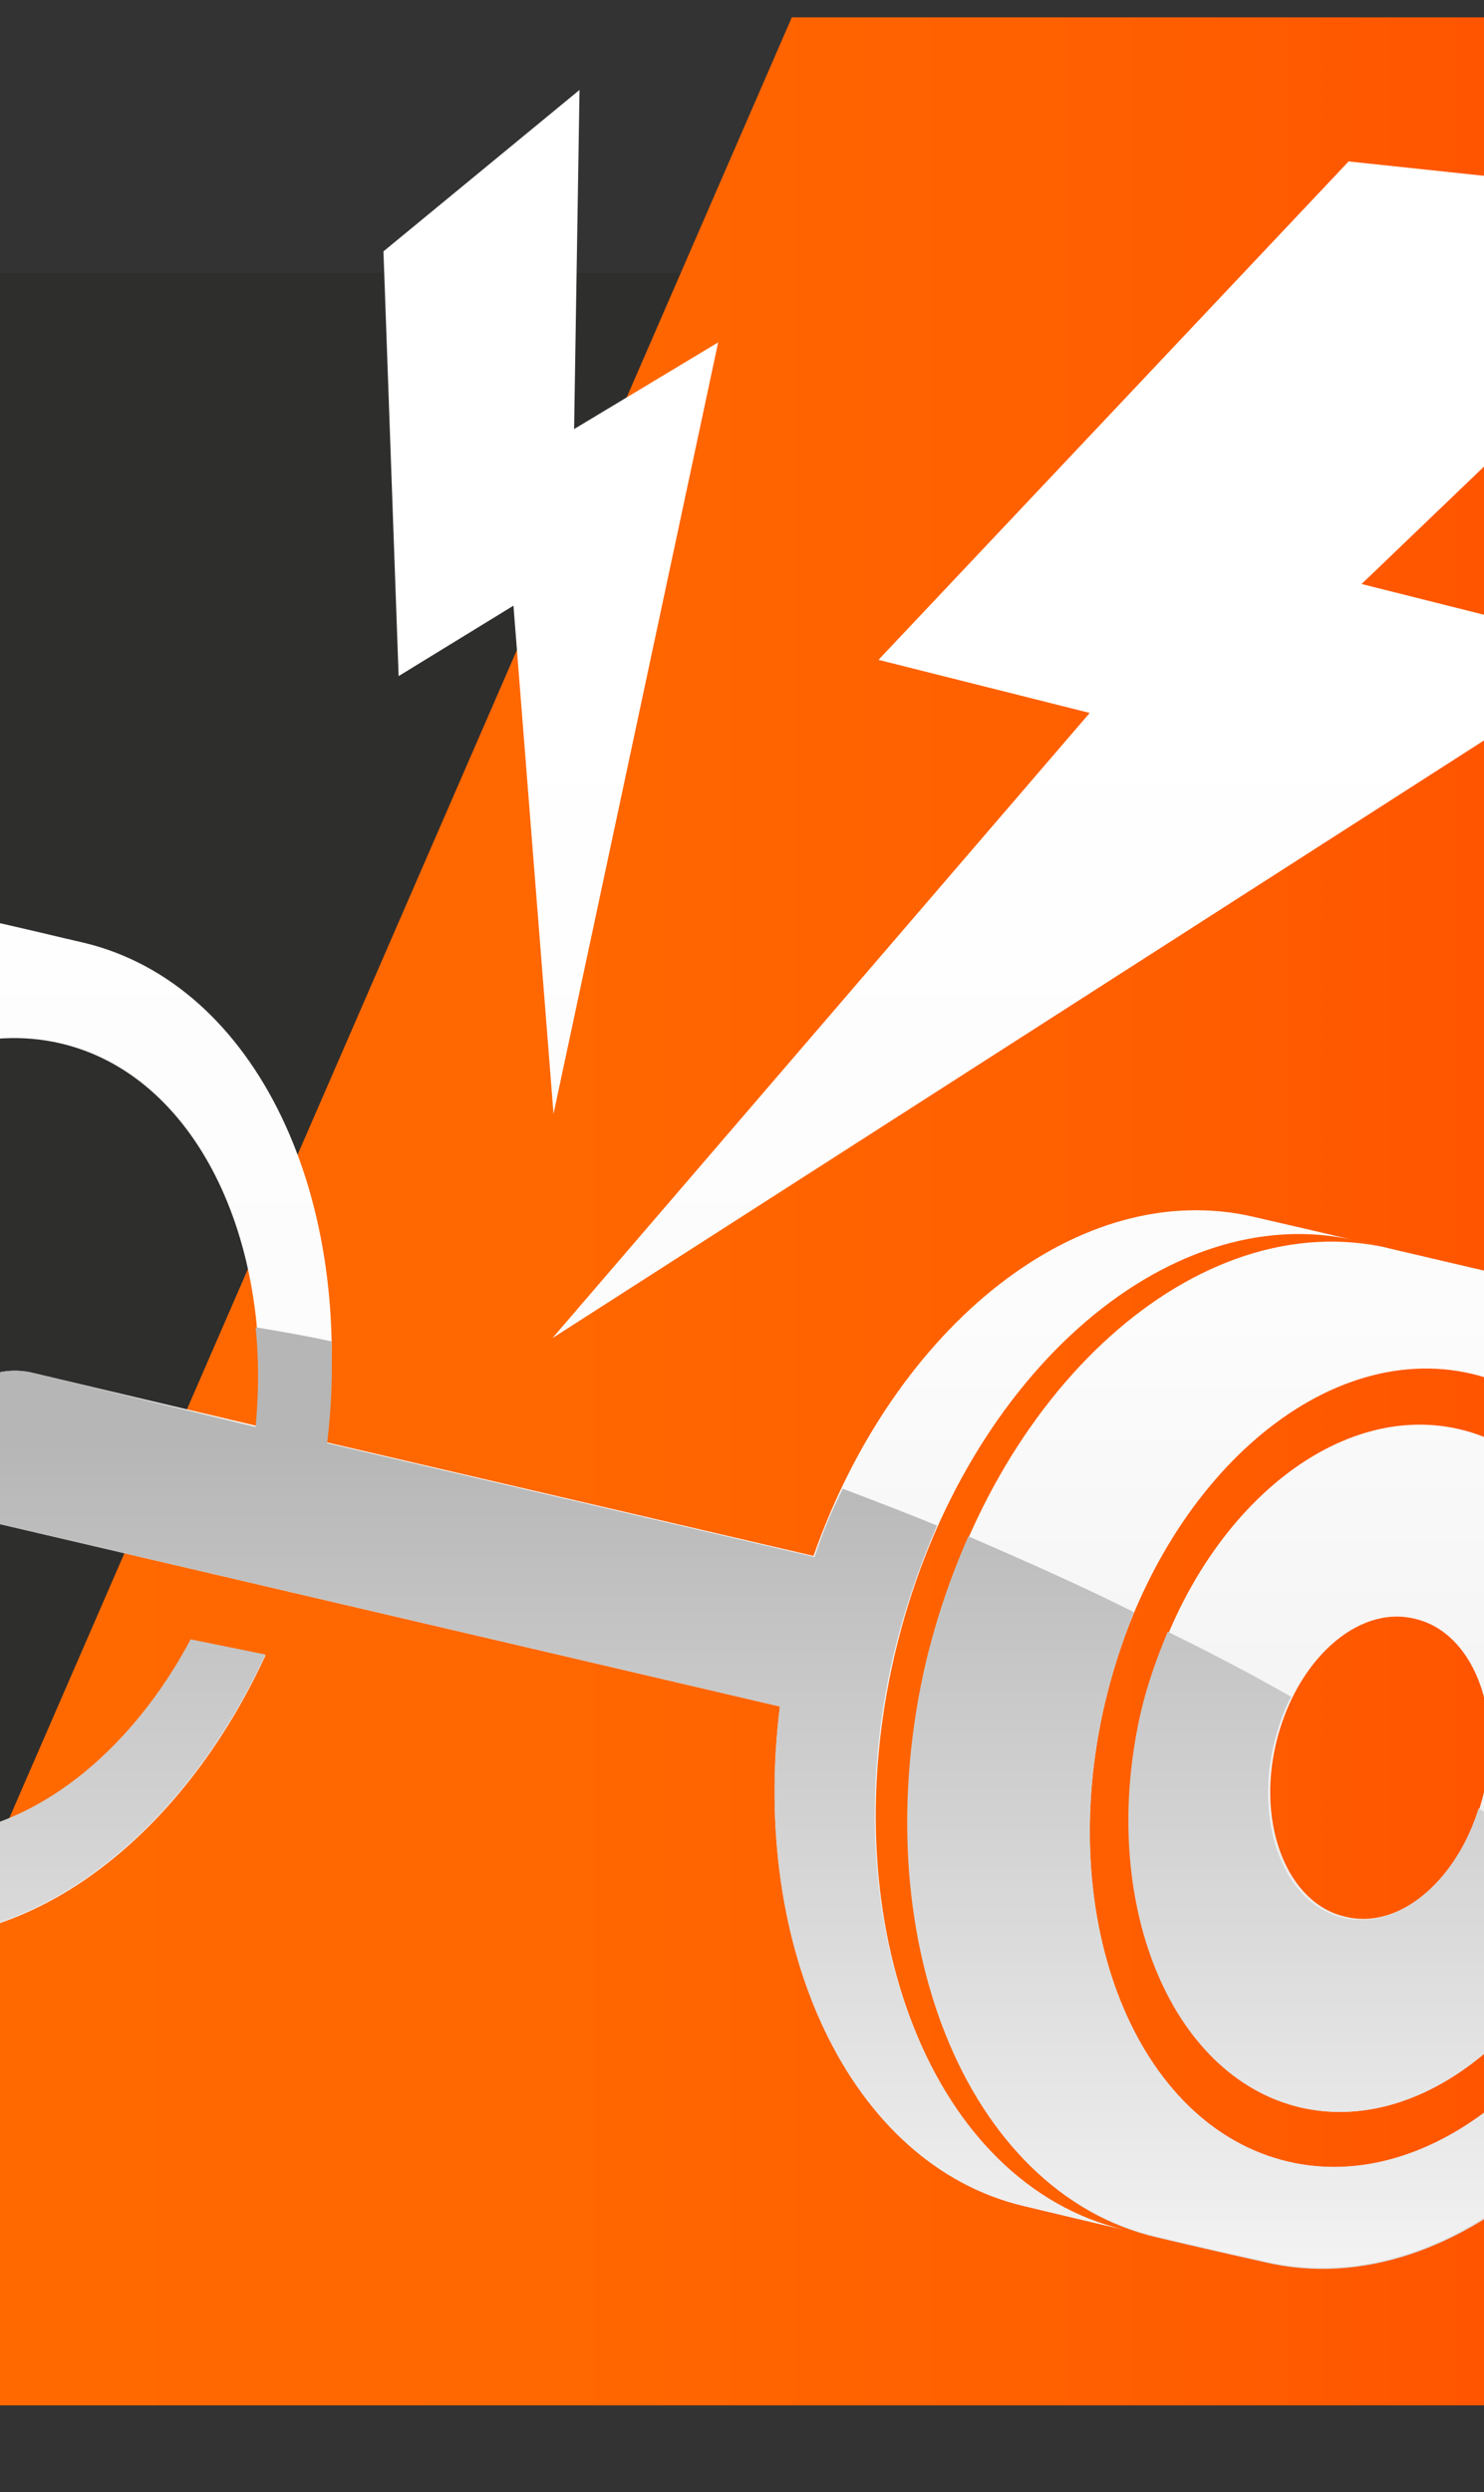<?xml version="1.0" encoding="utf-8"?>
<!-- Generator: Adobe Illustrator 25.2.1, SVG Export Plug-In . SVG Version: 6.00 Build 0)  -->
<svg version="1.1" id="Layer_1" xmlns="http://www.w3.org/2000/svg" xmlns:xlink="http://www.w3.org/1999/xlink" x="0px" y="0px"
	 viewBox="0 0 137 230" style="enable-background:new 0 0 137 230;" xml:space="preserve">
<rect x="0" y="0" width="137" height="230" fill="#333333" stroke="none"/>
<style type="text/css">
	.st0{display:none;fill:#F8BD7A;}
	.st1{fill:#2E2E2D;}
	.st2{fill:url(#SVGID_1_);}
	.st3{fill:url(#SVGID_2_);}
	.st4{fill:url(#SVGID_3_);}
</style>
<g>
	<path class="st0" d="M922.9,113.8l-2.3-0.3c0.2,1.2,0.3,2.5,0.5,3.8C921.6,116.1,922.3,114.9,922.9,113.8z"/>
	<path class="st0" d="M53.3,119.3L11.2,226.1L128.7,79.7l-51.8,1.2l43.7-72.5c0-0.1,0-0.1,0.1-0.2c0-0.1,0-0.2,0.1-0.3
		s0-0.1,0.1-0.1c0.1-0.2,0.1-0.4,0.2-0.6c0-0.1,0.1-0.3,0.2-0.4c-0.1-0.2,0-0.4,0.1-0.5s0.2-0.2,0.3-0.2V6c0-0.1,0-0.1,0-0.2
		s0.1-0.3,0.2-0.4V5.3c0-0.1,0.1-0.1,0.1-0.1V5.1c0-0.2,0.1-0.4,0.2-0.6L62.6,5.9l-54,114.7L53.3,119.3z"/>
</g>
<g>
	<polygon class="st1" points="30.6,198.4 -140.4,198.4 -65.1,25.2 105.9,25.2 	"/>
	<linearGradient id="SVGID_1_" gradientUnits="userSpaceOnUse" x1="-22.651" y1="111.783" x2="278.614" y2="111.783">
		<stop  offset="0" style="stop-color:#FF6A00"/>
		<stop  offset="0.247" style="stop-color:#FF6700"/>
		<stop  offset="0.433" style="stop-color:#FF5E00"/>
		<stop  offset="0.6" style="stop-color:#FF4E00"/>
		<stop  offset="0.754" style="stop-color:#FF3700"/>
		<stop  offset="0.899" style="stop-color:#FF1900"/>
		<stop  offset="1" style="stop-color:#FF0000"/>
	</linearGradient>
	<polygon class="st2" points="182.8,222 -22.7,222 73.1,1.6 278.6,1.6 	"/>
	<g>
		<linearGradient id="SVGID_2_" gradientUnits="userSpaceOnUse" x1="51.703" y1="263.87" x2="51.703" y2="62.78">
			<stop  offset="9.460749e-02" style="stop-color:#B6B6B6"/>
			<stop  offset="0.219" style="stop-color:#D0D0D0"/>
			<stop  offset="0.362" style="stop-color:#E5E5E5"/>
			<stop  offset="0.522" style="stop-color:#F4F4F4"/>
			<stop  offset="0.711" style="stop-color:#FCFCFC"/>
			<stop  offset="1" style="stop-color:#FFFFFF"/>
		</linearGradient>
		<path class="st3" d="M-47.8,122.2C-41.9,97-22.9,79.9-5.2,84c-3.9-0.9-7.6-1.8-9.3-2.2c-17.6-4.1-36.7,13-42.6,38.2
			c-5.9,25.2,3.6,49,21.2,53.1c1.7,0.4,5.4,1.3,9.3,2.2C-44.2,171.1-53.7,147.4-47.8,122.2z M51,123.5L150,60l-24.3-6.1l36.5-35
			l-37.7-4L81.1,60.9l19.5,4.9L51,123.5z M47.4,55.9l3.7,46.9l15.2-71.2l-13.3,8l0.5-31.3L35.4,23.2l1.4,39.2L47.4,55.9z
			 M-26.6,175.3c0,0,0.1,0,0.1,0L-26.6,175.3L-26.6,175.3z M134.7,131.9c-12.1-2.8-25.2,8.9-29.2,26.2c-4,17.3,2.5,33.6,14.6,36.4
			c12.1,2.8,25.2-8.9,29.2-26.2C153.3,151,146.8,134.7,134.7,131.9z M137,165.4c-1.8,7.6-7.5,12.8-12.8,11.5
			c-5.3-1.2-8.2-8.4-6.4-16c1.8-7.6,7.5-12.8,12.8-11.5C135.9,150.6,138.8,157.8,137,165.4z M138,117.5c-3.9-0.9-18.3-4.3-22.3-5.2
			c-16-3.7-33.1,10-40.6,31.3l-45-10.5C33,110.7,23.7,90.8,7.7,87c-1.8-0.4-5.8-1.4-10-2.3c-17.6-4.1-36.7,13-42.6,38.2
			c-5.9,25.2,3.6,49,21.2,53.1c4.2,1,8.2,1.9,10,2.3c14.5,3.4,29.9-7.5,38.2-25.5l-6.9-1.4c-6.9,12.7-18.3,20.2-29.1,17.7
			c-14-3.3-21.6-22.2-16.9-42.3C-23.7,106.6-8.5,93,5.6,96.3c12.4,2.9,19.7,18,18.1,35.3L3,126.7c-3.8-0.9-7.7,1.5-8.6,5.3
			c-0.9,3.8,1.5,7.7,5.3,8.6L72,157.5c-2.8,22.4,6.5,42.3,22.5,46.1c1.7,0.4,5.4,1.3,9.3,2.2c-17.6-4.1-27.1-27.9-21.2-53.1
			c5.9-25.2,25-42.3,42.6-38.2l3,0.7c-17.6-4.1-36.7,13-42.6,38.2c-5.9,25.2,3.6,49,21.2,53.1c4.2,1,8.2,1.9,10,2.3
			c17.6,4.1,36.7-13,42.6-38.2C165.2,145.4,155.7,121.7,138,117.5z M152.8,169.1c-4.7,20.1-19.9,33.7-33.9,30.4
			c-14-3.3-21.6-22.2-16.9-42.3c4.7-20.1,19.9-33.7,33.9-30.4C149.9,130.1,157.5,149,152.8,169.1z"/>
		<linearGradient id="SVGID_3_" gradientUnits="userSpaceOnUse" x1="48.627" y1="56.702" x2="48.627" y2="237.566">
			<stop  offset="0.422" style="stop-color:#B6B6B6"/>
			<stop  offset="0.927" style="stop-color:#FFFFFF"/>
		</linearGradient>
		<path class="st4" d="M-26.6,175.3c0,0,0.1,0,0.1,0L-26.6,175.3L-26.6,175.3z M-47.8,122.2c0.3-1.5,0.8-2.9,1.2-4.4
			c-3.4,0.2-6.7,0.4-10.1,0.6c-0.1,0.5-0.3,1-0.4,1.6c-5.9,25.2,3.6,49,21.2,53.1c1.7,0.4,5.4,1.3,9.3,2.2
			C-44.2,171.1-53.7,147.4-47.8,122.2z M120,194.5c10.7,2.5,22.1-6.3,27.4-20.3c-3.6-2.5-7.2-5-10.9-7.3
			c-2.1,6.8-7.5,11.3-12.5,10.1c-5.3-1.2-8.2-8.4-6.4-16c0.4-1.6,0.9-3.1,1.6-4.4c-3.7-2.1-7.5-4.1-11.4-6c-1,2.4-1.9,4.9-2.5,7.5
			C101.4,175.3,107.9,191.6,120,194.5z M-11.5,169c-14-3.3-21.6-22.2-16.9-42.3c0.8-3.3,1.8-6.3,3.1-9.2c-2.3,0-4.5-0.1-6.8-0.1
			c-3.8,0-7.6,0.1-11.3,0.2c-0.5,1.7-1,3.4-1.5,5.2c-5.9,25.2,3.6,49,21.2,53.1c4.2,1,8.2,1.9,10,2.3c14.5,3.4,29.9-7.5,38.2-25.5
			l-6.9-1.4C10.8,164.1-0.7,171.5-11.5,169z M82.5,152.7c1-4.2,2.4-8.2,4-11.9c-2.9-1.2-5.8-2.3-8.7-3.4c-1,2-1.9,4.1-2.6,6.3
			l-45-10.5c0.4-3.2,0.5-6.3,0.4-9.4c-2.3-0.5-4.6-0.9-7-1.3c0.3,2.9,0.3,6,0,9.2L3,126.7c-3.8-0.9-7.7,1.5-8.6,5.3
			c-0.9,3.8,1.5,7.7,5.3,8.6L72,157.5c-2.8,22.4,6.5,42.3,22.5,46.1c1.7,0.4,5.4,1.3,9.3,2.2C86.1,201.6,76.6,177.8,82.5,152.7z
			 M150.6,176.3c-6.2,16-19.4,26.1-31.7,23.2c-14-3.3-21.6-22.2-16.9-42.3c0.7-2.9,1.6-5.7,2.7-8.4c-5-2.5-10.2-4.8-15.3-7
			c-1.6,3.6-2.9,7.4-3.9,11.5c-5.9,25.2,3.6,49,21.2,53.1c4.2,1,8.2,1.9,10,2.3c15.2,3.6,31.5-8.7,39.5-28.4
			C154.3,179,152.4,177.7,150.6,176.3z"/>
	</g>
</g>
</svg>

